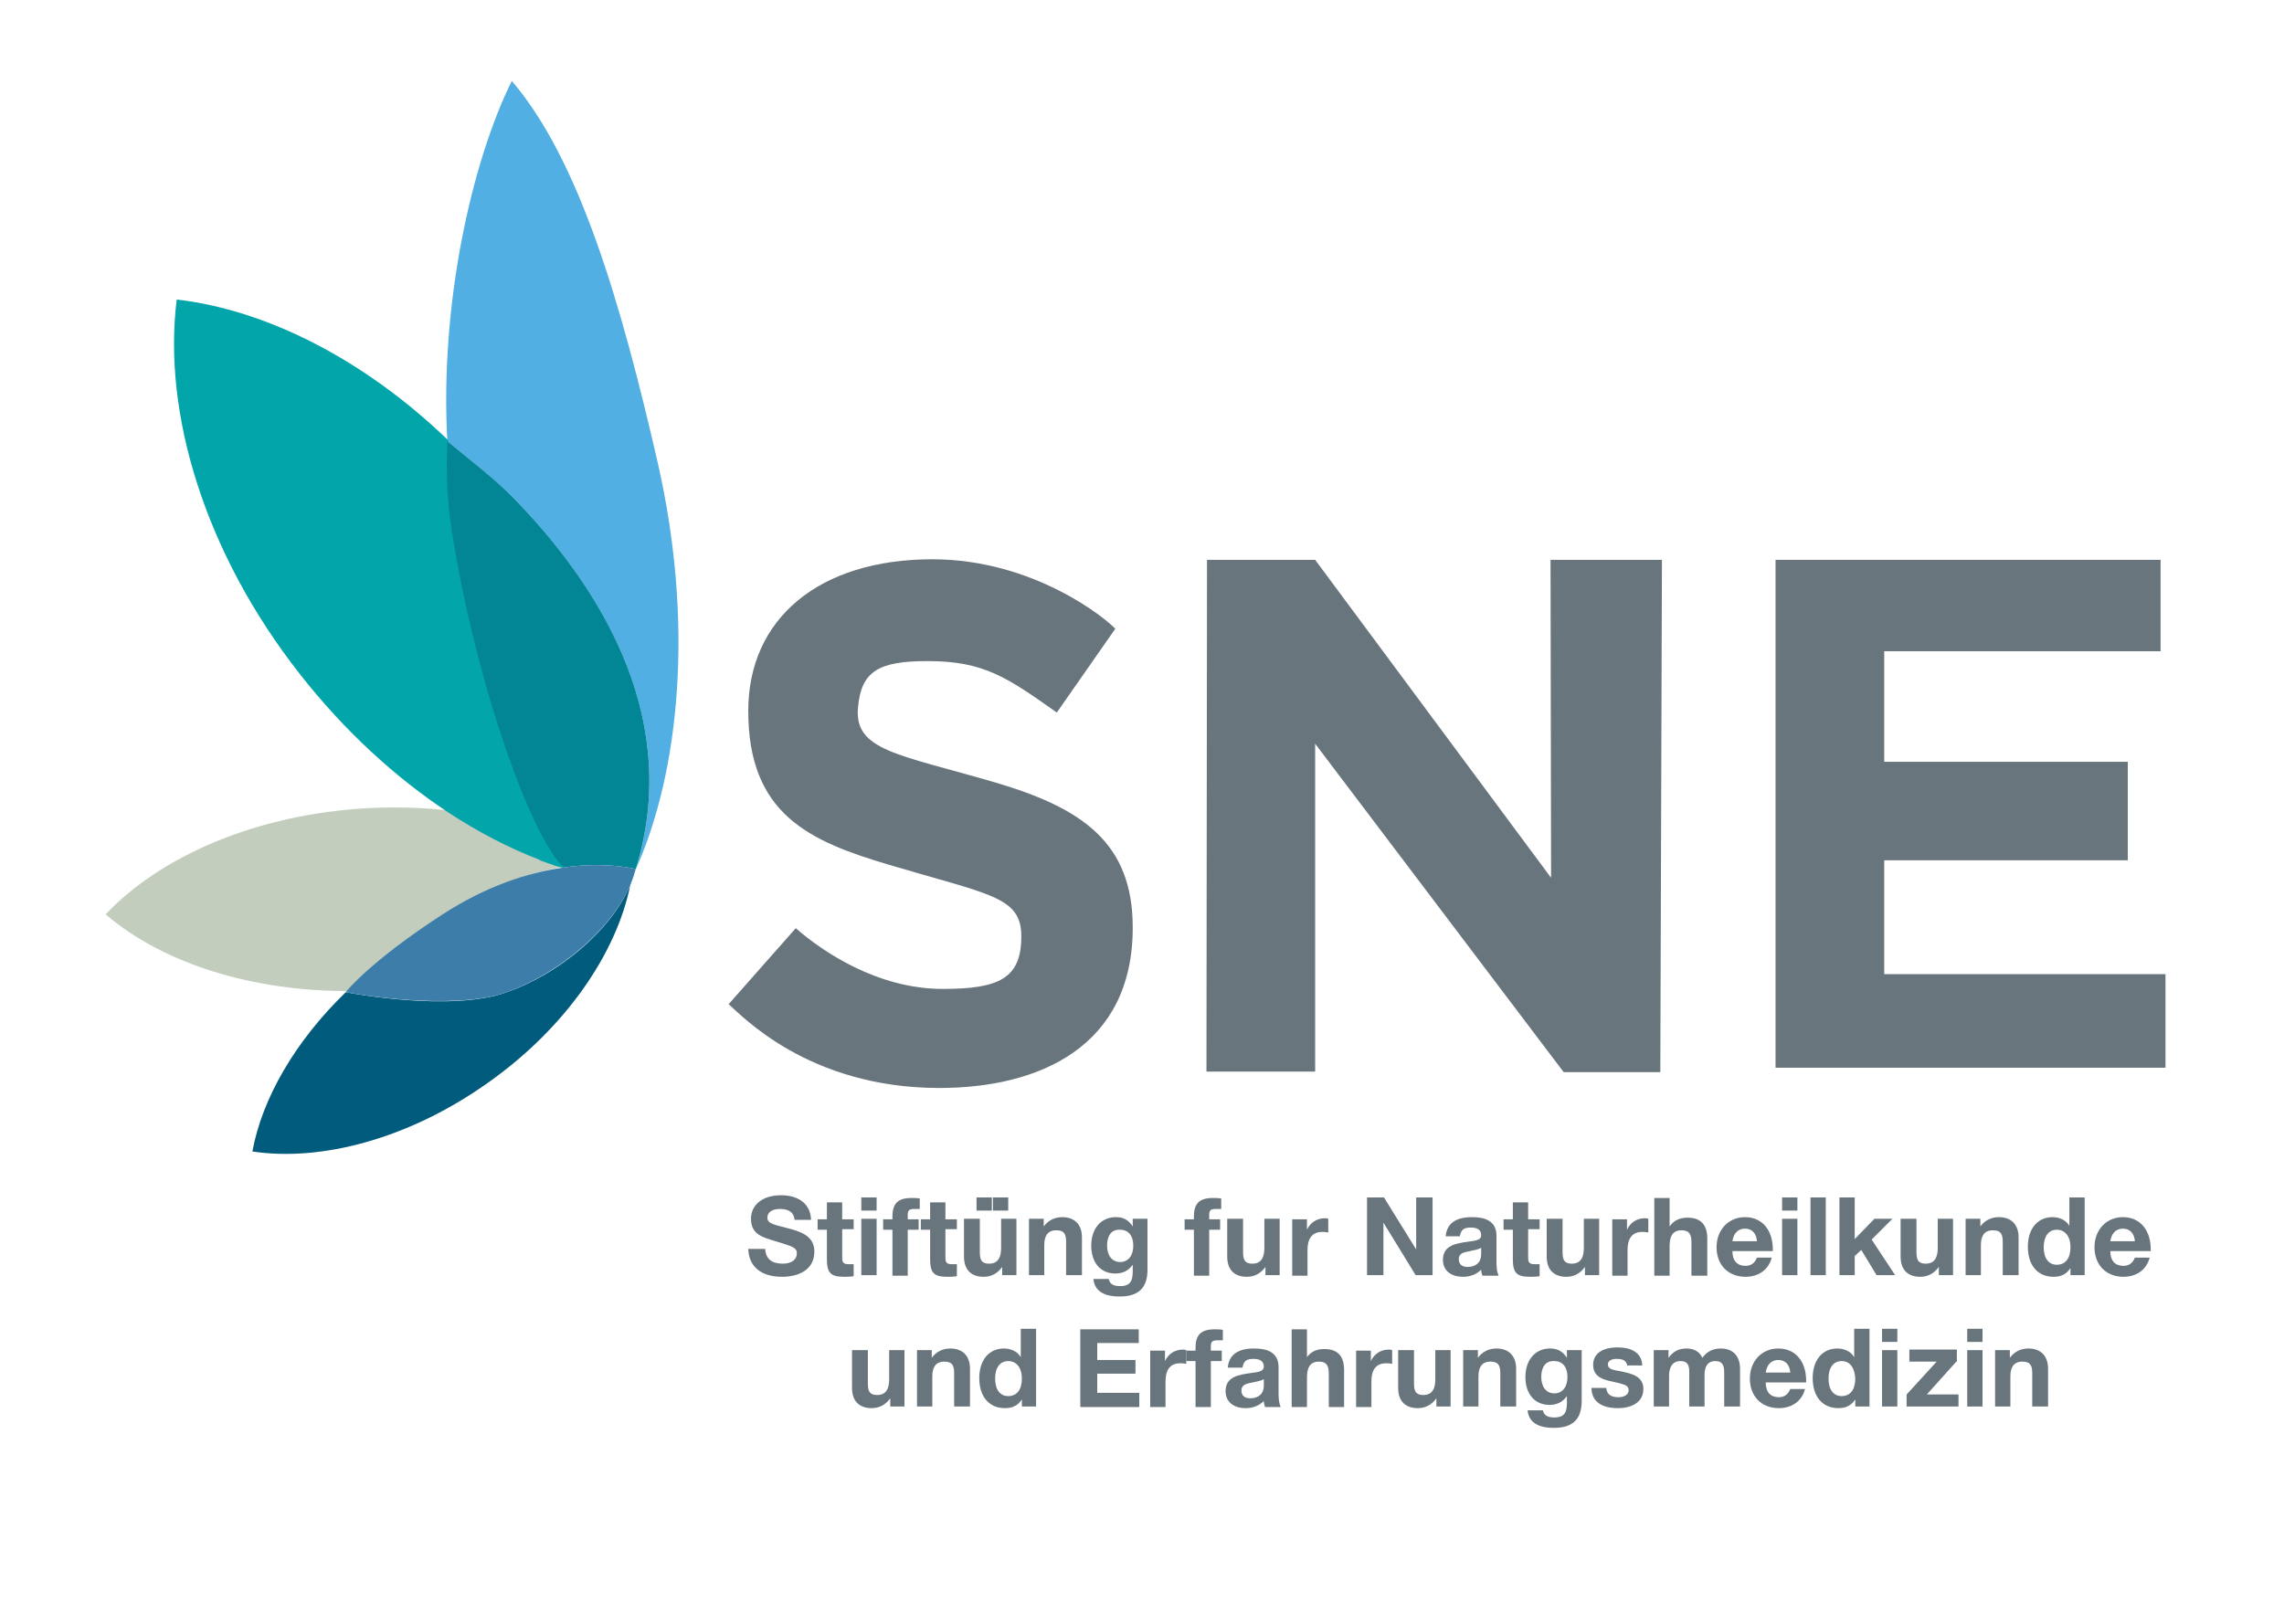 <svg width="1440" height="1024" viewBox="0 0 1440 1024" fill="none" xmlns="http://www.w3.org/2000/svg">
<g clip-path="url(#clip0)">
<rect width="1440" height="1024"/>
<path d="M319.567 625.702C284.101 638.472 219.712 626.047 217.991 625.702C185.969 656.764 165.309 692.659 159.111 726.137C202.496 732.695 257.932 718.199 307.86 682.649C357.098 647.79 388.776 600.852 397.384 558.054C384.988 587.391 351.933 614.312 319.567 625.702Z" fill="#015B7C"/>
<path d="M326.453 316.802C383.266 376.511 429.062 457.274 400.827 548.045C400.827 548.39 400.827 548.736 400.483 548.736V549.081C429.062 485.575 437.326 392.043 414.944 292.988C391.53 190.481 365.017 100.4 322.665 51.045C297.53 101.781 277.214 191.517 282.035 278.147C296.497 290.227 312.68 302.652 326.453 316.802Z" fill="#51AFE3"/>
<path d="M283.182 575.597C311.417 557.304 337.241 549.366 357.901 546.26C357.557 546.26 356.868 545.915 356.524 545.915C355.146 545.569 353.425 544.879 352.047 544.534C351.359 544.189 350.67 544.189 349.981 543.844C347.915 543.153 346.194 542.463 344.128 541.773C343.784 541.773 343.439 541.428 343.439 541.428C324.157 533.835 304.53 523.826 285.593 511.401C268.376 509.33 250.127 508.64 231.534 509.675C161.636 513.472 101.034 540.047 66.602 576.632C102.067 607.004 158.537 625.642 222.237 624.951C222.925 623.916 238.764 604.588 283.182 575.597Z" fill="#C2CDBE"/>
<path d="M340.736 542.665C342.802 543.355 344.524 544.046 346.59 544.736C347.278 545.081 347.967 545.081 348.656 545.426C350.033 546.116 351.755 546.462 353.132 546.807C353.476 546.807 354.165 547.152 354.509 547.152C355.198 547.152 355.542 546.807 356.231 546.807C336.26 528.169 303.579 437.916 287.74 344.038C283.608 320.224 281.857 299.342 282.545 277.598C229.864 226.863 168.229 195.455 111.416 188.898C102.463 260.341 128.976 348.697 189.233 425.318C217.124 460.867 249.146 490.204 282.545 512.293C301.483 524.718 320.765 534.727 340.392 542.32C340.392 542.32 340.392 542.665 340.736 542.665Z" fill="#02A5A9"/>
<path d="M398.073 556.329C398.073 556.674 397.728 557.019 397.728 557.364L398.073 556.329Z" fill="#028695"/>
<path d="M400.483 549.081C400.483 548.735 400.483 548.39 400.827 548.39C400.827 548.39 400.827 548.735 400.483 549.081Z" fill="#028695"/>
<path d="M286.167 343.033C302.006 436.911 335.405 528.373 355.376 547.01C382.922 543.214 400.827 548.045 400.827 548.045C429.062 457.274 383.267 376.166 326.453 316.802C313.024 302.652 296.497 290.227 282.035 278.147C281.002 299.891 282.035 319.564 286.167 343.033Z" fill="#028695"/>
<path d="M398.072 556.329C399.105 553.913 399.794 551.497 400.483 549.081V548.735C400.483 548.39 400.827 548.045 400.827 548.045C400.827 548.045 382.922 543.213 355.376 547.01C354.688 547.01 354.343 547.355 353.655 547.355C332.995 550.461 307.171 558.399 278.936 576.692C234.174 605.683 218.335 625.011 217.991 625.701C219.712 626.047 284.101 638.126 319.566 625.701C351.933 613.967 384.988 587.046 397.384 558.054C397.384 557.709 397.728 557.709 397.728 557.364C397.728 557.019 398.072 556.674 398.072 556.329Z" fill="#3C7DA9"/>
<path d="M666.302 449.335C634.968 427.247 620.507 416.892 584.697 416.892C553.708 416.892 543.034 423.45 540.968 445.884C538.213 473.495 566.448 475.566 627.738 493.513C682.485 509.735 714.163 531.478 714.163 584.975C714.163 660.215 654.939 686.101 592.272 686.101C508.945 686.101 466.938 639.507 459.363 633.294L501.715 585.32C518.587 600.161 553.363 623.631 594.338 623.631C629.804 623.631 643.921 617.073 643.921 590.497C643.921 565.302 623.95 564.267 560.25 545.284C510.323 530.443 471.758 513.531 471.758 448.3C471.758 390.317 516.176 352.697 587.796 352.697C652.529 352.697 698.324 391.007 703.145 396.529L666.302 449.335Z" fill="#69757C"/>
<path d="M760.992 353.042H829.168L977.916 553.567L977.572 353.042H1047.81L1046.78 676.092H985.836L829.168 469.008V675.746H760.647L760.992 353.042Z" fill="#69757C"/>
<path d="M1362.18 410.68H1187.95V480.398H1341.52V542.523H1187.95V614.312H1365.28V673.33H1119.43V353.042H1362.18V410.68Z" fill="#69757C"/>
<path d="M501.026 769.624C500.681 764.792 497.582 762.377 491.729 762.377C486.908 762.377 483.809 764.447 483.809 767.899C483.809 772.04 488.974 772.386 498.96 775.147C507.568 777.563 513.421 781.014 513.421 789.297C513.421 801.032 503.092 805.174 493.106 805.174C479.677 805.174 472.102 798.616 471.758 787.572H482.432C482.776 794.129 486.908 796.89 493.45 796.89C498.96 796.89 502.403 794.474 502.403 790.333C502.403 786.536 498.96 785.846 488.974 782.74C481.055 780.324 473.48 778.598 473.48 768.589C473.48 759.615 481.055 753.748 492.417 753.748C502.747 753.748 511.011 758.58 511.355 769.279H501.026V769.624Z" fill="#69757C"/>
<path d="M538.213 775.147H530.982V792.059C530.982 795.51 530.982 797.236 535.114 797.236C536.147 797.236 536.836 797.236 538.213 797.236V804.829C535.458 805.174 534.425 805.174 532.359 805.174C524.096 805.174 521.341 803.103 521.341 794.129V775.492H515.487V768.934H521.341V758.235H530.982V768.934H538.213V775.147Z" fill="#69757C"/>
<path d="M553.019 763.412H543.033V755.128H552.675V763.412H553.019ZM553.019 804.138H543.033V768.589H552.675V804.138H553.019Z" fill="#69757C"/>
<path d="M579.876 762.377C578.499 762.377 577.81 762.377 576.777 762.377C573.334 762.377 572.301 763.067 572.301 766.173V768.934H579.187V775.492H572.301V804.484H562.66V775.492H556.806V768.934H562.66V767.209C562.66 758.925 566.103 755.474 574.711 755.474C576.433 755.474 578.154 755.474 579.876 755.819V762.377Z" fill="#69757C"/>
<path d="M603.29 775.147H596.059V792.059C596.059 795.51 596.059 797.236 600.191 797.236C601.224 797.236 601.913 797.236 603.29 797.236V804.829C600.536 805.174 599.503 805.174 597.437 805.174C589.173 805.174 586.418 803.103 586.418 794.129V775.492H580.565V768.934H586.418V758.235H596.059V768.934H603.29V775.147Z" fill="#69757C"/>
<path d="M641.166 804.138H631.869V798.961C629.115 802.758 625.327 805.174 620.162 805.174C612.587 805.174 607.766 801.032 607.766 792.404V768.589H617.752V788.952C617.752 793.439 618.096 796.89 623.605 796.89C629.803 796.89 631.181 792.058 631.181 786.881V768.589H640.822V804.138H641.166Z" fill="#69757C"/>
<path d="M672.155 804.138V783.43C672.155 778.943 671.467 775.837 665.957 775.837C660.104 775.837 658.382 779.978 658.382 785.156V804.138H648.741V768.589H658.038V773.421C660.792 769.624 664.924 767.553 669.745 767.553C677.32 767.553 682.141 772.04 682.141 780.324V804.138H672.155Z" fill="#69757C"/>
<path d="M723.459 800.687C723.459 812.422 717.606 817.599 705.899 817.599C695.569 817.599 690.06 813.802 689.371 806.554H699.012C699.701 809.66 701.767 811.041 706.243 811.041C712.785 811.041 714.163 807.59 714.163 801.722V797.581C711.408 801.377 707.965 803.103 703.144 803.103C693.847 803.103 687.994 796.2 687.994 785.501C687.994 774.801 694.192 767.553 703.489 767.553C708.309 767.553 711.408 769.279 714.163 773.421V768.589H723.459V800.687ZM697.979 785.501C697.979 791.713 701.078 795.855 706.243 795.855C711.408 795.855 714.507 791.713 714.507 785.501C714.507 779.288 711.408 775.492 706.243 775.492C700.734 775.146 697.979 779.288 697.979 785.501Z" fill="#69757C"/>
<path d="M769.943 762.377C768.566 762.377 767.877 762.377 766.844 762.377C763.401 762.377 762.368 763.067 762.368 766.173V768.934H769.255V775.492H762.368V804.484H752.727V775.492H746.874V768.934H752.727V767.209C752.727 758.925 756.17 755.474 764.779 755.474C766.5 755.474 768.222 755.474 769.943 755.819V762.377Z" fill="#69757C"/>
<path d="M807.13 804.138H797.834V798.961C795.079 802.758 791.292 805.174 786.127 805.174C778.552 805.174 773.731 801.032 773.731 792.404V768.589H783.716V788.952C783.716 793.439 784.061 796.89 789.57 796.89C795.768 796.89 797.145 792.058 797.145 786.881V768.589H806.786V804.138H807.13Z" fill="#69757C"/>
<path d="M837.431 777.217C835.709 776.872 834.676 776.872 833.643 776.872C826.757 776.872 824.347 781.704 824.347 788.262V804.483H814.706V768.934H824.002V775.492C826.068 771.005 830.2 768.244 835.365 768.244C836.054 768.244 836.398 768.244 837.431 768.589V777.217Z" fill="#69757C"/>
<path d="M861.534 755.128H872.552L892.868 787.916V755.128H903.197V804.138H892.523L872.208 771.005V804.138H861.878V755.128H861.534Z" fill="#69757C"/>
<path d="M934.531 804.138C934.187 802.758 933.842 802.413 933.842 800.687C930.743 803.793 926.611 805.174 922.48 805.174C914.56 805.174 909.739 801.032 909.739 794.474C909.739 785.156 918.348 784.12 925.234 783.085C931.432 782.394 933.842 781.704 933.842 778.943C933.842 775.837 931.776 774.111 927.3 774.111C922.824 774.111 921.102 775.492 920.414 779.633H911.461C912.15 771.695 917.659 767.553 927.989 767.553C935.219 767.553 943.483 769.279 943.483 779.288V794.819C943.483 797.926 943.483 801.377 944.861 804.483H934.531V804.138ZM926.956 788.952C923.512 789.642 919.725 789.988 919.725 794.129C919.725 797.235 921.791 798.961 925.234 798.961C930.399 798.961 933.842 796.2 933.842 791.023V786.881C931.432 788.262 929.366 788.262 926.956 788.952Z" fill="#69757C"/>
<path d="M970.685 775.147H963.454V792.059C963.454 795.51 963.454 797.236 967.586 797.236C968.619 797.236 969.307 797.236 970.685 797.236V804.829C967.93 805.174 966.897 805.174 964.831 805.174C956.567 805.174 953.813 803.103 953.813 794.129V775.492H947.959V768.934H953.813V758.235H963.454V768.934H970.685V775.147Z" fill="#69757C"/>
<path d="M1008.56 804.138H999.264V798.961C996.509 802.758 992.722 805.174 987.557 805.174C979.982 805.174 975.161 801.032 975.161 792.404V768.589H985.147V788.952C985.147 793.439 985.491 796.89 991 796.89C997.198 796.89 998.575 792.058 998.575 786.881V768.589H1008.22V804.138H1008.56Z" fill="#69757C"/>
<path d="M1039.21 777.217C1037.48 776.872 1036.45 776.872 1035.42 776.872C1028.53 776.872 1026.12 781.704 1026.12 788.262V804.483H1016.48V768.934H1025.78V775.492C1027.84 771.005 1031.97 768.244 1037.14 768.244C1037.83 768.244 1038.17 768.244 1039.21 768.589V777.217Z" fill="#69757C"/>
<path d="M1052.63 773.421C1055.39 769.625 1058.83 767.899 1064 767.899C1072.6 767.899 1076.39 772.731 1076.39 781.014V804.484H1066.41V783.43C1066.41 778.943 1065.37 775.837 1060.21 775.837C1053.67 775.837 1052.63 781.014 1052.63 786.191V804.484H1042.99V755.474H1052.63V773.421Z" fill="#69757C"/>
<path d="M1100.5 805.174C1089.48 805.174 1082.25 797.581 1082.25 786.536C1082.25 775.492 1089.82 767.553 1100.15 767.553C1110.82 767.553 1117.71 775.492 1117.71 787.917V788.952H1092.23C1092.23 795.165 1095.33 798.271 1100.5 798.271C1103.94 798.271 1106.35 796.545 1107.73 793.094H1117.02C1114.96 801.032 1108.41 805.174 1100.5 805.174ZM1100.15 774.801C1095.67 774.801 1092.92 777.908 1092.23 782.74H1107.73C1107.38 778.253 1104.97 774.801 1100.15 774.801Z" fill="#69757C"/>
<path d="M1133.21 763.412H1123.57V755.128H1133.21V763.412ZM1133.21 804.138H1123.57V768.589H1133.21V804.138Z" fill="#69757C"/>
<path d="M1151.11 804.138H1141.47V755.128H1151.11V804.138Z" fill="#69757C"/>
<path d="M1180.03 781.704L1194.84 804.138H1183.13L1173.49 788.262L1169.36 792.058V804.138H1159.72V755.128H1169.36V781.359L1181.76 768.589H1193.12L1180.03 781.704Z" fill="#69757C"/>
<path d="M1231.68 804.138H1222.39V798.961C1219.63 802.758 1215.84 805.174 1210.68 805.174C1203.1 805.174 1198.28 801.032 1198.28 792.404V768.589H1208.27V788.952C1208.27 793.439 1208.61 796.89 1214.12 796.89C1220.32 796.89 1221.7 792.058 1221.7 786.881V768.589H1231.34V804.138H1231.68Z" fill="#69757C"/>
<path d="M1262.67 804.138V783.43C1262.67 778.943 1261.98 775.837 1256.47 775.837C1250.62 775.837 1248.9 779.978 1248.9 785.156V804.138H1239.26V768.589H1248.55V773.421C1251.31 769.624 1255.44 767.553 1260.26 767.553C1267.84 767.553 1272.66 772.04 1272.66 780.324V804.138H1262.67Z" fill="#69757C"/>
<path d="M1305.37 804.138V799.651C1302.96 803.448 1299.52 805.173 1294.69 805.173C1284.71 805.173 1278.51 797.926 1278.51 786.191C1278.51 774.801 1284.71 767.553 1294.01 767.553C1298.14 767.553 1302.61 769.279 1304.68 773.076V755.128H1314.32V804.138H1305.37ZM1296.76 775.491C1291.6 775.491 1288.5 779.633 1288.5 786.536C1288.5 793.439 1291.6 797.58 1296.76 797.58C1302.27 797.58 1305.37 793.439 1305.37 786.536C1305.37 779.633 1301.93 775.491 1296.76 775.491Z" fill="#69757C"/>
<path d="M1338.77 805.174C1327.75 805.174 1320.52 797.581 1320.52 786.536C1320.52 775.492 1328.09 767.553 1338.42 767.553C1349.1 767.553 1355.98 775.492 1355.98 787.917V788.952H1330.5C1330.5 795.165 1333.6 798.271 1338.77 798.271C1342.21 798.271 1344.62 796.545 1346 793.094H1355.3C1353.23 801.032 1346.69 805.174 1338.77 805.174ZM1338.42 774.801C1333.95 774.801 1331.19 777.908 1330.5 782.74H1346C1345.65 778.253 1343.24 774.801 1338.42 774.801Z" fill="#69757C"/>
<path d="M570.579 886.972H561.283V881.795C558.528 885.591 554.74 888.007 549.575 888.007C542 888.007 537.18 883.866 537.18 875.237V851.422H547.165V871.786C547.165 876.272 547.51 879.724 553.019 879.724C559.217 879.724 560.594 874.892 560.594 869.715V851.422H570.235V886.972H570.579Z" fill="#69757C"/>
<path d="M601.569 886.972V866.263C601.569 861.777 600.88 858.67 595.371 858.67C589.517 858.67 587.796 862.812 587.796 867.989V886.972H578.154V851.422H587.451V856.254C590.206 852.458 594.338 850.387 599.158 850.387C606.733 850.387 611.554 854.874 611.554 863.157V886.972H601.569Z" fill="#69757C"/>
<path d="M644.265 886.972V882.485C641.854 886.281 638.411 888.007 633.591 888.007C623.605 888.007 617.407 880.759 617.407 869.024C617.407 857.635 623.605 850.387 632.902 850.387C637.034 850.387 641.51 852.112 643.576 855.909V837.962H653.217V886.972H644.265ZM635.656 858.325C630.492 858.325 627.393 862.467 627.393 869.369C627.393 876.272 630.492 880.414 635.656 880.414C641.166 880.414 644.265 876.272 644.265 869.369C644.265 862.467 640.821 858.325 635.656 858.325Z" fill="#69757C"/>
<path d="M717.95 846.935H691.782V857.635H715.884V866.263H691.782V878.343H718.295V887.316H681.108V838.307H717.95V846.935Z" fill="#69757C"/>
<path d="M747.907 860.051C746.185 859.706 745.152 859.706 744.119 859.706C737.233 859.706 734.822 864.538 734.822 871.095V887.317H725.181V851.768H734.478V858.325C736.544 853.838 740.676 851.077 745.841 851.077C746.529 851.077 746.874 851.077 747.907 851.423V860.051Z" fill="#69757C"/>
<path d="M770.977 845.21C769.599 845.21 768.911 845.21 767.878 845.21C764.434 845.21 763.401 845.9 763.401 849.006V851.767H770.288V858.325H763.401V887.316H753.76V858.325H747.907V851.767H753.76V850.041C753.76 841.758 757.204 838.307 765.812 838.307C767.533 838.307 769.255 838.307 770.977 838.652V845.21Z" fill="#69757C"/>
<path d="M797.489 886.972C797.145 885.591 796.801 885.246 796.801 883.52C793.702 886.627 789.57 888.007 785.438 888.007C777.518 888.007 772.698 883.865 772.698 877.308C772.698 867.989 781.306 866.954 788.193 865.918C794.39 865.228 796.801 864.538 796.801 861.777C796.801 858.67 794.735 856.945 790.258 856.945C785.782 856.945 784.061 858.325 783.372 862.467H774.075C774.764 854.529 780.273 850.387 790.603 850.387C797.834 850.387 806.097 852.113 806.097 862.122V877.653C806.097 880.759 806.097 884.211 807.475 887.317H797.489V886.972ZM789.914 871.786C786.471 872.476 782.683 872.821 782.683 876.963C782.683 880.069 784.749 881.795 788.193 881.795C793.357 881.795 796.801 879.033 796.801 873.856V869.715C794.39 871.095 792.324 871.095 789.914 871.786Z" fill="#69757C"/>
<path d="M823.658 856.254C826.413 852.457 829.856 850.732 835.021 850.732C843.629 850.732 847.417 855.564 847.417 863.847V887.316H837.775V866.263C837.775 861.776 836.742 858.67 831.578 858.67C825.035 858.67 824.002 863.847 824.002 869.024V887.316H814.361V838.307H824.002V856.254H823.658Z" fill="#69757C"/>
<path d="M877.717 860.051C875.996 859.706 874.963 859.706 873.93 859.706C867.043 859.706 864.633 864.538 864.633 871.095V887.317H854.992V851.768H864.288V858.325C866.354 853.838 870.486 851.077 875.651 851.077C876.34 851.077 876.684 851.077 877.717 851.423V860.051Z" fill="#69757C"/>
<path d="M914.904 886.972H905.607V881.795C902.853 885.591 899.065 888.007 893.9 888.007C886.325 888.007 881.505 883.866 881.505 875.237V851.422H891.49V871.786C891.49 876.272 891.834 879.724 897.344 879.724C903.541 879.724 904.919 874.892 904.919 869.715V851.422H914.56V886.972H914.904Z" fill="#69757C"/>
<path d="M945.893 886.972V866.263C945.893 861.777 945.205 858.67 939.696 858.67C933.842 858.67 932.12 862.812 932.12 867.989V886.972H922.479V851.422H931.776V856.254C934.531 852.458 938.663 850.387 943.483 850.387C951.058 850.387 955.879 854.874 955.879 863.157V886.972H945.893Z" fill="#69757C"/>
<path d="M997.198 883.52C997.198 895.255 991.344 900.432 979.637 900.432C969.307 900.432 963.798 896.636 963.11 889.388H972.751C973.439 892.494 975.505 893.875 979.982 893.875C986.524 893.875 987.901 890.423 987.901 884.556V880.414C985.146 884.211 981.703 885.936 976.883 885.936C967.586 885.936 961.732 879.033 961.732 868.334C961.732 857.635 967.93 850.387 977.227 850.387C982.048 850.387 985.146 852.113 987.901 856.254V851.422H997.198V883.52ZM971.718 868.334C971.718 874.547 974.817 878.688 979.982 878.688C985.146 878.688 988.245 874.547 988.245 868.334C988.245 862.122 985.146 858.325 979.982 858.325C974.472 857.98 971.718 862.122 971.718 868.334Z" fill="#69757C"/>
<path d="M1026.12 861.777C1025.43 857.98 1023.37 856.945 1019.23 856.945C1015.79 856.945 1013.73 858.325 1013.73 860.396C1013.73 863.502 1016.82 863.847 1022.33 864.883C1028.88 866.263 1036.11 867.989 1036.11 875.927C1036.11 883.52 1029.91 888.007 1019.92 888.007C1010.97 888.007 1003.4 884.556 1003.4 875.237H1012.69C1013.04 879.379 1015.79 881.104 1020.27 881.104C1024.4 881.104 1026.81 879.379 1026.81 876.617C1026.81 873.511 1024.06 873.166 1018.89 871.786C1012.69 870.405 1004.43 869.37 1004.43 860.741C1004.43 853.838 1009.94 849.697 1019.92 849.697C1028.19 849.697 1035.07 852.803 1035.42 861.086H1026.12V861.777Z" fill="#69757C"/>
<path d="M1087.07 886.972V865.573C1087.07 861.777 1086.38 858.325 1081.56 858.325C1076.39 858.325 1074.67 862.122 1074.67 866.954V886.972H1065.03V865.228C1065.03 861.431 1064.34 858.325 1059.52 858.325C1054.01 858.325 1052.29 862.812 1052.29 867.644V886.972H1042.65V851.422H1051.95V856.254C1054.7 852.458 1058.14 850.387 1063.31 850.387C1068.13 850.387 1071.57 852.458 1073.29 856.254C1076.05 852.458 1079.84 850.387 1085 850.387C1092.92 850.387 1097.05 855.564 1097.05 863.157V886.972H1087.07Z" fill="#69757C"/>
<path d="M1121.5 888.007C1110.48 888.007 1103.25 880.414 1103.25 869.37C1103.25 858.325 1110.82 850.387 1121.15 850.387C1131.83 850.387 1138.72 858.325 1138.72 870.75V871.786H1113.24C1113.24 877.998 1116.33 881.104 1121.5 881.104C1124.94 881.104 1127.35 879.379 1128.73 875.927H1138.03C1135.96 883.865 1129.42 888.007 1121.5 888.007ZM1121.15 857.635C1116.68 857.635 1113.92 860.741 1113.24 865.573H1128.73C1128.39 861.086 1125.98 857.635 1121.15 857.635Z" fill="#69757C"/>
<path d="M1169.7 886.972V882.485C1167.29 886.281 1163.85 888.007 1159.03 888.007C1149.05 888.007 1142.85 880.759 1142.85 869.024C1142.85 857.635 1149.05 850.387 1158.34 850.387C1162.47 850.387 1166.95 852.112 1169.02 855.909V837.962H1178.66V886.972H1169.7ZM1161.1 858.325C1155.93 858.325 1152.83 862.467 1152.83 869.369C1152.83 876.272 1155.93 880.414 1161.1 880.414C1166.61 880.414 1169.7 876.272 1169.7 869.369C1169.36 862.467 1166.26 858.325 1161.1 858.325Z" fill="#69757C"/>
<path d="M1196.22 846.245H1186.58V837.962H1196.22V846.245ZM1196.22 886.972H1186.58V851.422H1196.22V886.972Z" fill="#69757C"/>
<path d="M1233.4 858.67L1214.81 879.379H1234.78V886.972H1202.07V879.379L1221.01 858.67H1203.79V851.077H1233.75V858.67H1233.4Z" fill="#69757C"/>
<path d="M1249.93 846.245H1240.29V837.962H1249.93V846.245ZM1249.93 886.972H1240.29V851.422H1249.93V886.972Z" fill="#69757C"/>
<path d="M1281.27 886.972V866.263C1281.27 861.777 1280.58 858.67 1275.07 858.67C1269.21 858.67 1267.49 862.812 1267.49 867.989V886.972H1257.85V851.422H1267.15V856.254C1269.9 852.458 1274.04 850.387 1278.86 850.387C1286.43 850.387 1291.25 854.874 1291.25 863.157V886.972H1281.27Z" fill="#69757C"/>
<path d="M625.327 755.128H615.686V763.412H625.327V755.128Z" fill="#69757C"/>
<path d="M635.657 755.128H626.016V763.412H635.657V755.128Z" fill="#69757C"/>
</g>
<defs>
<clipPath id="clip0">
<rect width="1440" height="1024" fill="white"/>
</clipPath>
</defs>
</svg>
